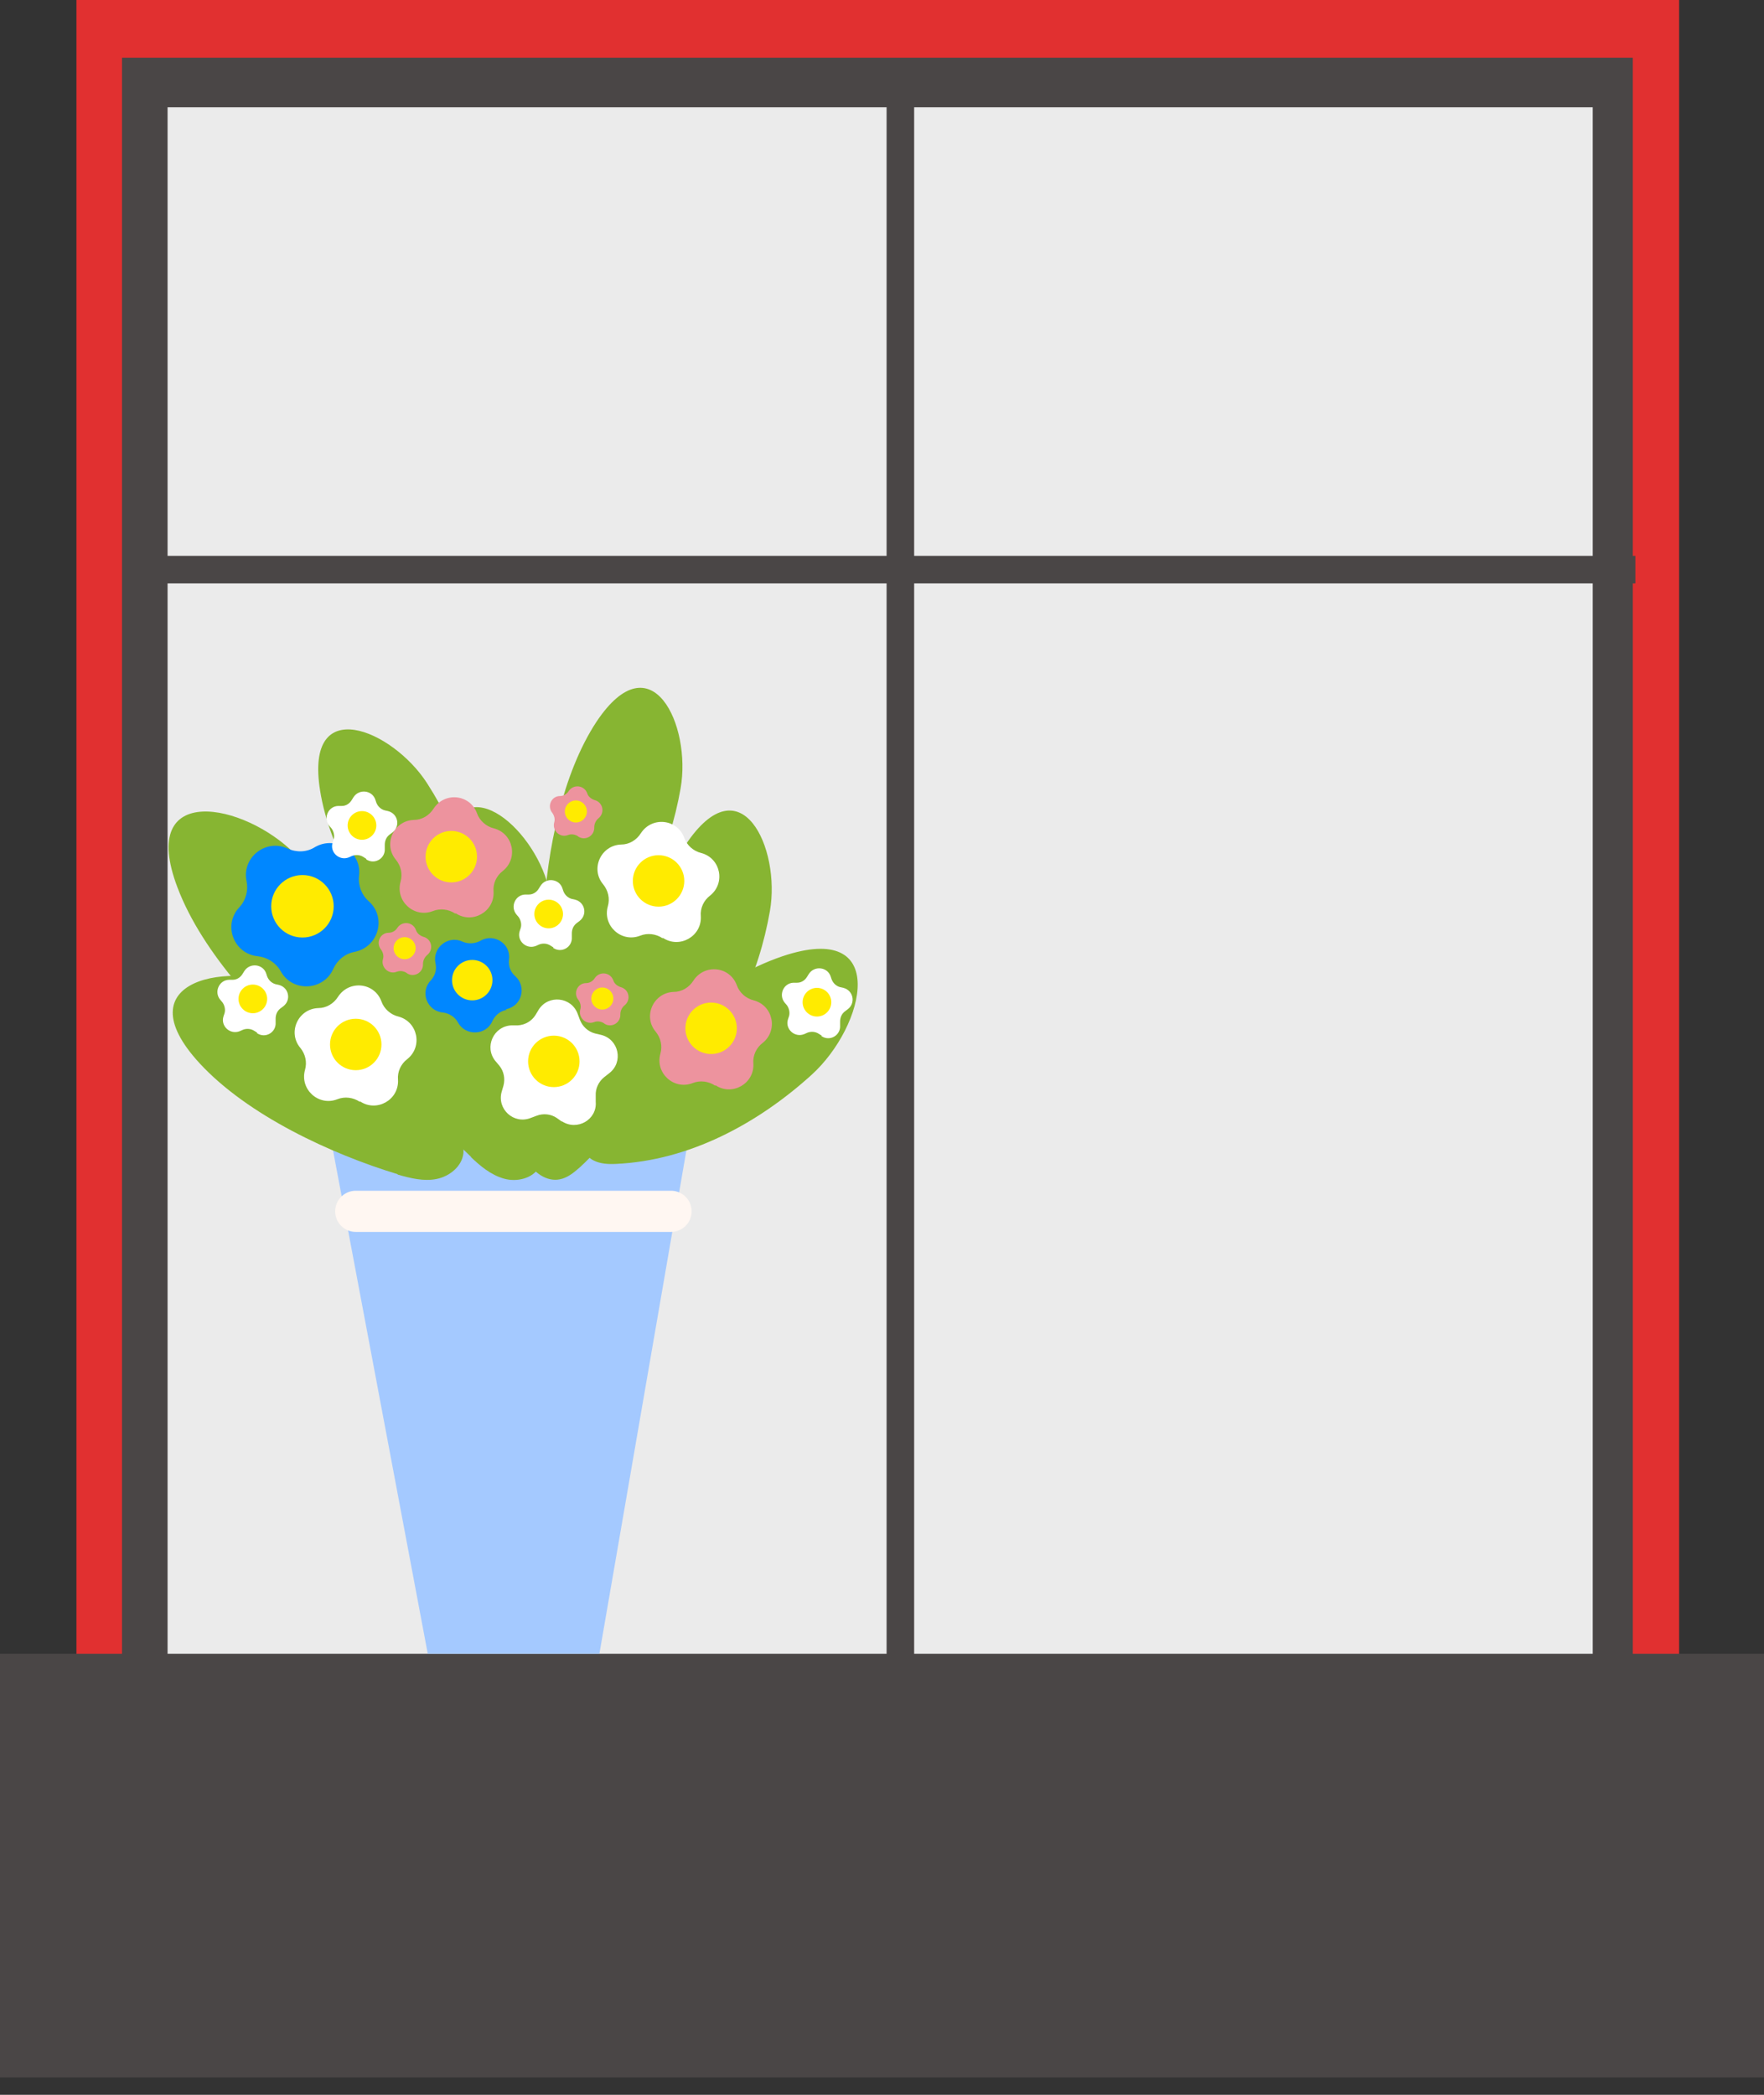 <svg width="48" height="57" viewBox="0 0 48 57" fill="none" xmlns="http://www.w3.org/2000/svg">
<rect x="0" y="0" width="48" height="57" fill="#333333" stroke="none"/>
<path d="M45.69 0H2.08V54.62H45.69V0Z" fill="#E13030"/>
<path d="M44.43 1.57H3.32V53.06H44.43V1.57Z" fill="#4A4646"/>
<path d="M43.34 2.92H4.56V52.62H43.34V2.92Z" fill="#EBEBEB"/>
<mask id="mask0_54_7471" style="mask-type:luminance" maskUnits="userSpaceOnUse" x="4" y="2" width="40" height="51">
<path d="M43.34 2.92H4.56V52.62H43.34V2.92Z" fill="white"/>
</mask>
<g mask="url(#mask0_54_7471)">
</g>
<path d="M44.5 15.5H3.5" stroke="#4A4646" stroke-width="0.75" stroke-miterlimit="10"/>
<path d="M24.5 54.5V2" stroke="#4A4646" stroke-width="0.75" stroke-miterlimit="10"/>
<path d="M48 45H0V56.53H48V45Z" fill="#4A4646"/>
<path d="M8.99 30.92L11.64 45H16.31L18.7 31.17L8.99 30.92Z" fill="#A4C9FF"/>
<path d="M9.68 32.96H18.26" stroke="#FFF7F2" stroke-width="1.12" stroke-linecap="round" stroke-linejoin="round"/>
<path d="M19.25 29.71C19.03 29.56 18.76 29.53 18.51 29.63C17.9 29.87 17.27 29.31 17.45 28.67C17.52 28.42 17.47 28.15 17.3 27.95C16.88 27.44 17.23 26.68 17.89 26.65C18.15 26.65 18.39 26.5 18.53 26.28C18.88 25.73 19.72 25.82 19.95 26.44C20.04 26.69 20.24 26.87 20.5 26.94C21.14 27.1 21.31 27.93 20.79 28.33C20.58 28.49 20.47 28.74 20.49 29C20.53 29.66 19.8 30.07 19.25 29.71Z" fill="#ED939E"/>
<path d="M19.12 28.68C19.584 28.68 19.96 28.304 19.96 27.84C19.96 27.376 19.584 27 19.12 27C18.656 27 18.28 27.376 18.28 27.84C18.28 28.304 18.656 28.68 19.12 28.68Z" fill="#FFEB00"/>
<path d="M8.71 28.96C8.99 29.18 9.3 29.4 9.65 29.47C10 29.54 10.42 29.41 10.58 29.09C10.68 28.9 10.67 28.68 10.66 28.46C10.5 26.48 9.43 24.66 8.04 23.25C6.65 21.83 3.73 21.26 4.83 24.15C5.51 25.95 7.23 27.78 8.71 28.96Z" fill="#87B532"/>
<path d="M13.1 28.69C13.23 28.98 13.38 29.27 13.62 29.46C13.87 29.65 14.24 29.72 14.5 29.54C14.65 29.43 14.74 29.26 14.81 29.08C15.49 27.48 15.39 25.64 14.88 23.98C14.37 22.32 12.33 20.71 12.02 23.4C11.83 25.07 12.42 27.18 13.1 28.69Z" fill="#87B532"/>
<path d="M17.23 28.18C17.21 28.49 17.21 28.82 17.35 29.11C17.48 29.4 17.79 29.62 18.1 29.58C18.28 29.55 18.44 29.43 18.58 29.31C19.91 28.19 20.65 26.5 20.95 24.79C21.25 23.08 20.16 20.73 18.66 22.98C17.73 24.39 17.31 26.53 17.23 28.18Z" fill="#87B532"/>
<path d="M14.8 24.84C14.78 25.15 14.78 25.48 14.92 25.77C15.05 26.06 15.36 26.28 15.67 26.24C15.85 26.21 16.01 26.09 16.15 25.97C17.48 24.85 18.22 23.16 18.52 21.45C18.82 19.74 17.73 17.39 16.23 19.64C15.3 21.05 14.88 23.19 14.8 24.84Z" fill="#87B532"/>
<path d="M11.17 26.32C11.37 26.56 11.59 26.8 11.88 26.92C12.17 27.04 12.55 27.01 12.75 26.76C12.87 26.61 12.9 26.42 12.93 26.24C13.15 24.52 12.56 22.77 11.62 21.31C10.68 19.85 8.28 18.84 8.71 21.51C8.97 23.17 10.12 25.04 11.18 26.31L11.17 26.32Z" fill="#87B532"/>
<path d="M16.34 29.71C16.11 29.98 15.87 30.28 15.79 30.63C15.71 30.98 15.82 31.4 16.14 31.57C16.33 31.67 16.55 31.68 16.76 31.67C18.75 31.58 20.61 30.58 22.08 29.25C23.55 27.92 24.23 25.03 21.29 26.02C19.46 26.64 17.57 28.28 16.34 29.71Z" fill="#87B532"/>
<path d="M14.19 30.54C14.19 30.9 14.19 31.27 14.36 31.59C14.52 31.91 14.88 32.16 15.23 32.09C15.44 32.05 15.61 31.91 15.77 31.77C17.24 30.43 18.02 28.47 18.29 26.51C18.56 24.55 17.22 21.9 15.6 24.54C14.6 26.18 14.2 28.65 14.18 30.54H14.19Z" fill="#87B532"/>
<path d="M12.81 31.48C13.07 31.73 13.36 31.97 13.71 32.07C14.06 32.17 14.48 32.07 14.67 31.77C14.78 31.59 14.8 31.37 14.8 31.15C14.8 29.17 13.89 27.27 12.62 25.74C11.35 24.22 8.49 23.41 9.35 26.38C9.88 28.23 11.44 30.19 12.82 31.48H12.81Z" fill="#87B532"/>
<path d="M10.82 31.96C11.17 32.06 11.53 32.15 11.88 32.08C12.23 32.01 12.57 31.74 12.61 31.38C12.63 31.17 12.54 30.96 12.45 30.77C11.57 28.99 9.89 27.7 8.07 26.9C6.25 26.1 3.33 26.65 5.43 28.93C6.74 30.35 9.01 31.4 10.82 31.95V31.96Z" fill="#87B532"/>
<path d="M13.78 27.48C13.61 27.51 13.47 27.63 13.4 27.78C13.23 28.18 12.67 28.2 12.46 27.82C12.38 27.67 12.22 27.57 12.05 27.55C11.62 27.51 11.42 26.99 11.72 26.68C11.84 26.55 11.89 26.38 11.85 26.21C11.76 25.79 12.19 25.44 12.58 25.62C12.74 25.69 12.92 25.68 13.07 25.6C13.44 25.38 13.91 25.68 13.85 26.11C13.83 26.28 13.89 26.45 14.02 26.56C14.34 26.85 14.2 27.38 13.77 27.46L13.78 27.48Z" fill="#0087FF"/>
<path d="M12.85 27.22C13.154 27.22 13.4 26.974 13.4 26.67C13.4 26.366 13.154 26.12 12.85 26.12C12.546 26.12 12.3 26.366 12.3 26.67C12.3 26.974 12.546 27.22 12.85 27.22Z" fill="#FFEB00"/>
<path d="M9.65 25.9C9.39 25.95 9.18 26.12 9.07 26.36C8.81 26.96 7.96 27.01 7.64 26.43C7.51 26.2 7.28 26.05 7.02 26.02C6.36 25.96 6.06 25.17 6.51 24.69C6.69 24.5 6.76 24.23 6.71 23.98C6.57 23.34 7.23 22.81 7.83 23.09C8.07 23.2 8.35 23.19 8.57 23.05C9.14 22.72 9.85 23.18 9.77 23.83C9.74 24.09 9.84 24.35 10.03 24.52C10.53 24.96 10.3 25.77 9.65 25.9Z" fill="#0087FF"/>
<path d="M8.23 25.51C8.699 25.51 9.08 25.129 9.08 24.66C9.08 24.191 8.699 23.81 8.23 23.81C7.76 23.81 7.38 24.191 7.38 24.66C7.38 25.129 7.76 25.51 8.23 25.51Z" fill="#FFEB00"/>
<path d="M19.46 29.54C19.28 29.42 19.05 29.39 18.85 29.47C18.34 29.67 17.82 29.2 17.97 28.67C18.03 28.46 17.98 28.24 17.84 28.07C17.49 27.65 17.78 27.01 18.33 26.99C18.55 26.99 18.75 26.87 18.87 26.68C19.17 26.22 19.86 26.29 20.05 26.81C20.12 27.01 20.3 27.17 20.51 27.22C21.04 27.36 21.18 28.04 20.75 28.38C20.58 28.51 20.48 28.72 20.5 28.94C20.53 29.49 19.92 29.83 19.47 29.53L19.46 29.54Z" fill="#ED939E"/>
<path d="M19.35 28.68C19.736 28.68 20.05 28.367 20.05 27.98C20.05 27.593 19.736 27.28 19.35 27.28C18.963 27.28 18.65 27.593 18.65 27.98C18.65 28.367 18.963 28.68 19.35 28.68Z" fill="#FFEB00"/>
<path d="M16.43 27.84C16.35 27.79 16.25 27.78 16.17 27.81C15.95 27.9 15.73 27.69 15.79 27.47C15.82 27.38 15.79 27.28 15.74 27.21C15.59 27.03 15.71 26.75 15.95 26.75C16.04 26.75 16.13 26.7 16.18 26.62C16.31 26.42 16.61 26.45 16.69 26.68C16.72 26.77 16.8 26.83 16.89 26.86C17.12 26.92 17.18 27.21 16.99 27.36C16.92 27.42 16.88 27.51 16.88 27.6C16.89 27.84 16.63 27.98 16.44 27.85L16.43 27.84Z" fill="#ED939E"/>
<path d="M16.39 27.47C16.555 27.47 16.69 27.336 16.69 27.17C16.69 27.004 16.555 26.87 16.39 26.87C16.224 26.87 16.09 27.004 16.09 27.17C16.09 27.336 16.224 27.47 16.39 27.47Z" fill="#FFEB00"/>
<path d="M15.72 22.75C15.64 22.7 15.54 22.69 15.46 22.72C15.24 22.81 15.02 22.6 15.08 22.38C15.11 22.29 15.08 22.19 15.03 22.12C14.88 21.94 15 21.66 15.24 21.66C15.33 21.66 15.42 21.61 15.47 21.53C15.6 21.33 15.9 21.36 15.98 21.59C16.01 21.68 16.09 21.74 16.18 21.77C16.41 21.83 16.47 22.12 16.28 22.27C16.21 22.33 16.17 22.42 16.17 22.51C16.18 22.75 15.92 22.89 15.73 22.76L15.72 22.75Z" fill="#ED939E"/>
<path d="M15.67 22.38C15.835 22.38 15.97 22.246 15.97 22.08C15.97 21.914 15.835 21.78 15.67 21.78C15.504 21.78 15.37 21.914 15.37 22.08C15.37 22.246 15.504 22.38 15.67 22.38Z" fill="#FFEB00"/>
<path d="M11.06 26.47C10.98 26.42 10.88 26.41 10.8 26.44C10.58 26.53 10.36 26.32 10.42 26.1C10.45 26.01 10.42 25.91 10.37 25.84C10.22 25.66 10.34 25.38 10.58 25.38C10.67 25.38 10.76 25.33 10.81 25.25C10.94 25.05 11.24 25.08 11.32 25.31C11.35 25.4 11.43 25.46 11.52 25.49C11.75 25.55 11.81 25.84 11.62 25.99C11.55 26.05 11.51 26.14 11.51 26.23C11.52 26.47 11.26 26.61 11.07 26.48L11.06 26.47Z" fill="#ED939E"/>
<path d="M11.01 26.1C11.176 26.1 11.31 25.966 11.31 25.8C11.31 25.634 11.176 25.5 11.01 25.5C10.844 25.5 10.71 25.634 10.71 25.8C10.71 25.966 10.844 26.1 11.01 26.1Z" fill="#FFEB00"/>
<path d="M12.39 24.86C12.21 24.74 11.98 24.71 11.78 24.79C11.27 24.99 10.75 24.52 10.9 23.99C10.96 23.78 10.91 23.56 10.77 23.39C10.42 22.97 10.71 22.33 11.26 22.31C11.48 22.31 11.68 22.19 11.8 22C12.1 21.54 12.79 21.61 12.98 22.13C13.05 22.33 13.23 22.49 13.44 22.54C13.97 22.68 14.11 23.36 13.68 23.7C13.51 23.83 13.41 24.04 13.43 24.26C13.46 24.81 12.85 25.15 12.4 24.85L12.39 24.86Z" fill="#ED939E"/>
<path d="M12.28 24.01C12.667 24.01 12.98 23.697 12.98 23.31C12.98 22.923 12.667 22.61 12.28 22.61C11.893 22.61 11.58 22.923 11.58 23.31C11.58 23.697 11.893 24.01 12.28 24.01Z" fill="#FFEB00"/>
<path d="M9.79 29.98C9.61 29.86 9.38 29.83 9.18 29.91C8.67 30.11 8.15 29.64 8.3 29.11C8.36 28.9 8.31 28.68 8.17 28.51C7.82 28.09 8.11 27.45 8.66 27.43C8.88 27.43 9.08 27.31 9.2 27.12C9.5 26.66 10.19 26.73 10.38 27.25C10.45 27.45 10.63 27.61 10.84 27.66C11.37 27.8 11.51 28.48 11.08 28.82C10.91 28.95 10.81 29.16 10.83 29.38C10.86 29.93 10.25 30.27 9.8 29.97L9.79 29.98Z" fill="white"/>
<path d="M9.68 29.12C10.067 29.12 10.38 28.807 10.38 28.42C10.38 28.033 10.067 27.72 9.68 27.72C9.293 27.72 8.98 28.033 8.98 28.42C8.98 28.807 9.293 29.12 9.68 29.12Z" fill="#FFEB00"/>
<path d="M15.29 30.52L15.15 30.42C14.99 30.31 14.78 30.29 14.6 30.36L14.44 30.42C13.98 30.6 13.52 30.18 13.65 29.71L13.7 29.54C13.75 29.35 13.71 29.15 13.59 29L13.48 28.87C13.17 28.49 13.43 27.92 13.92 27.9H14.09C14.29 27.89 14.47 27.78 14.57 27.62L14.66 27.47C14.92 27.06 15.55 27.12 15.72 27.59L15.78 27.75C15.85 27.93 16 28.07 16.19 28.12L16.36 28.16C16.84 28.28 16.97 28.9 16.58 29.2L16.44 29.31C16.29 29.43 16.2 29.62 16.21 29.81V29.98C16.25 30.47 15.7 30.78 15.29 30.51V30.52Z" fill="white"/>
<path d="M15.07 29.58C15.456 29.58 15.77 29.267 15.77 28.88C15.77 28.493 15.456 28.18 15.07 28.18C14.683 28.18 14.37 28.493 14.37 28.88C14.37 29.267 14.683 29.58 15.07 29.58Z" fill="#FFEB00"/>
<path d="M15.06 25.78L14.98 25.73C14.89 25.67 14.77 25.66 14.67 25.7L14.58 25.74C14.32 25.84 14.06 25.6 14.14 25.34L14.17 25.25C14.2 25.15 14.17 25.03 14.11 24.95L14.05 24.88C13.88 24.67 14.02 24.35 14.29 24.34H14.39C14.5 24.34 14.6 24.28 14.66 24.18L14.71 24.1C14.86 23.87 15.21 23.91 15.3 24.16L15.33 24.25C15.37 24.35 15.45 24.43 15.56 24.46L15.65 24.48C15.92 24.55 15.99 24.89 15.77 25.06L15.69 25.12C15.6 25.19 15.56 25.29 15.56 25.4V25.5C15.58 25.77 15.28 25.95 15.05 25.79L15.06 25.78Z" fill="white"/>
<path d="M14.93 25.26C15.145 25.26 15.32 25.085 15.32 24.87C15.32 24.655 15.145 24.48 14.93 24.48C14.715 24.48 14.54 24.655 14.54 24.87C14.54 25.085 14.715 25.26 14.93 25.26Z" fill="#FFEB00"/>
<path d="M9.97 23.37L9.89 23.32C9.8 23.26 9.68 23.25 9.58 23.29L9.49 23.33C9.23 23.43 8.97 23.19 9.05 22.93L9.08 22.84C9.11 22.74 9.08 22.62 9.02 22.54L8.96 22.47C8.79 22.26 8.93 21.94 9.2 21.93H9.3C9.41 21.93 9.51 21.87 9.57 21.77L9.62 21.69C9.77 21.46 10.12 21.5 10.21 21.75L10.24 21.84C10.28 21.94 10.36 22.02 10.47 22.05L10.56 22.07C10.83 22.14 10.9 22.48 10.68 22.65L10.6 22.71C10.51 22.78 10.47 22.88 10.47 22.99V23.09C10.49 23.36 10.19 23.54 9.96 23.38L9.97 23.37Z" fill="white"/>
<path d="M9.85 22.85C10.065 22.85 10.24 22.675 10.24 22.46C10.24 22.245 10.065 22.07 9.85 22.07C9.635 22.07 9.46 22.245 9.46 22.46C9.46 22.675 9.635 22.85 9.85 22.85Z" fill="#FFEB00"/>
<path d="M7 28.1L6.92 28.05C6.83 27.99 6.71 27.98 6.61 28.02L6.52 28.06C6.26 28.16 6 27.92 6.08 27.66L6.11 27.57C6.14 27.47 6.11 27.35 6.05 27.27L5.99 27.2C5.82 26.99 5.96 26.67 6.23 26.66H6.33C6.44 26.66 6.54 26.6 6.6 26.5L6.65 26.42C6.8 26.19 7.15 26.23 7.24 26.48L7.27 26.57C7.31 26.67 7.39 26.75 7.5 26.78L7.59 26.8C7.86 26.87 7.93 27.21 7.71 27.38L7.63 27.44C7.54 27.51 7.5 27.61 7.5 27.72V27.82C7.52 28.09 7.22 28.27 6.99 28.11L7 28.1Z" fill="white"/>
<path d="M6.88 27.57C7.095 27.57 7.27 27.395 7.27 27.18C7.27 26.965 7.095 26.79 6.88 26.79C6.664 26.79 6.49 26.965 6.49 27.18C6.49 27.395 6.664 27.57 6.88 27.57Z" fill="#FFEB00"/>
<path d="M22.36 28.18L22.28 28.13C22.19 28.07 22.07 28.06 21.97 28.1L21.88 28.14C21.62 28.24 21.36 28 21.44 27.74L21.47 27.65C21.5 27.55 21.47 27.43 21.41 27.35L21.35 27.28C21.18 27.07 21.32 26.75 21.59 26.74H21.69C21.8 26.74 21.9 26.68 21.96 26.58L22.01 26.5C22.16 26.27 22.51 26.31 22.6 26.56L22.63 26.65C22.67 26.75 22.75 26.83 22.86 26.86L22.95 26.88C23.22 26.95 23.29 27.29 23.07 27.46L22.99 27.52C22.9 27.59 22.86 27.69 22.86 27.8V27.9C22.88 28.17 22.58 28.35 22.35 28.19L22.36 28.18Z" fill="white"/>
<path d="M22.23 27.66C22.445 27.66 22.62 27.485 22.62 27.27C22.62 27.055 22.445 26.88 22.23 26.88C22.015 26.88 21.84 27.055 21.84 27.27C21.84 27.485 22.015 27.66 22.23 27.66Z" fill="#FFEB00"/>
<path d="M18.03 25.53C17.85 25.41 17.62 25.38 17.42 25.46C16.91 25.66 16.39 25.19 16.54 24.66C16.6 24.45 16.55 24.23 16.41 24.06C16.06 23.64 16.35 23 16.9 22.98C17.12 22.98 17.32 22.86 17.44 22.67C17.74 22.21 18.43 22.28 18.62 22.8C18.69 23 18.87 23.16 19.08 23.21C19.61 23.35 19.75 24.03 19.32 24.37C19.15 24.5 19.05 24.71 19.07 24.93C19.1 25.48 18.49 25.82 18.04 25.52L18.03 25.53Z" fill="white"/>
<path d="M17.92 24.67C18.306 24.67 18.62 24.357 18.62 23.97C18.62 23.583 18.306 23.27 17.92 23.27C17.533 23.27 17.22 23.583 17.22 23.97C17.22 24.357 17.533 24.67 17.92 24.67Z" fill="#FFEB00"/>
</svg>
